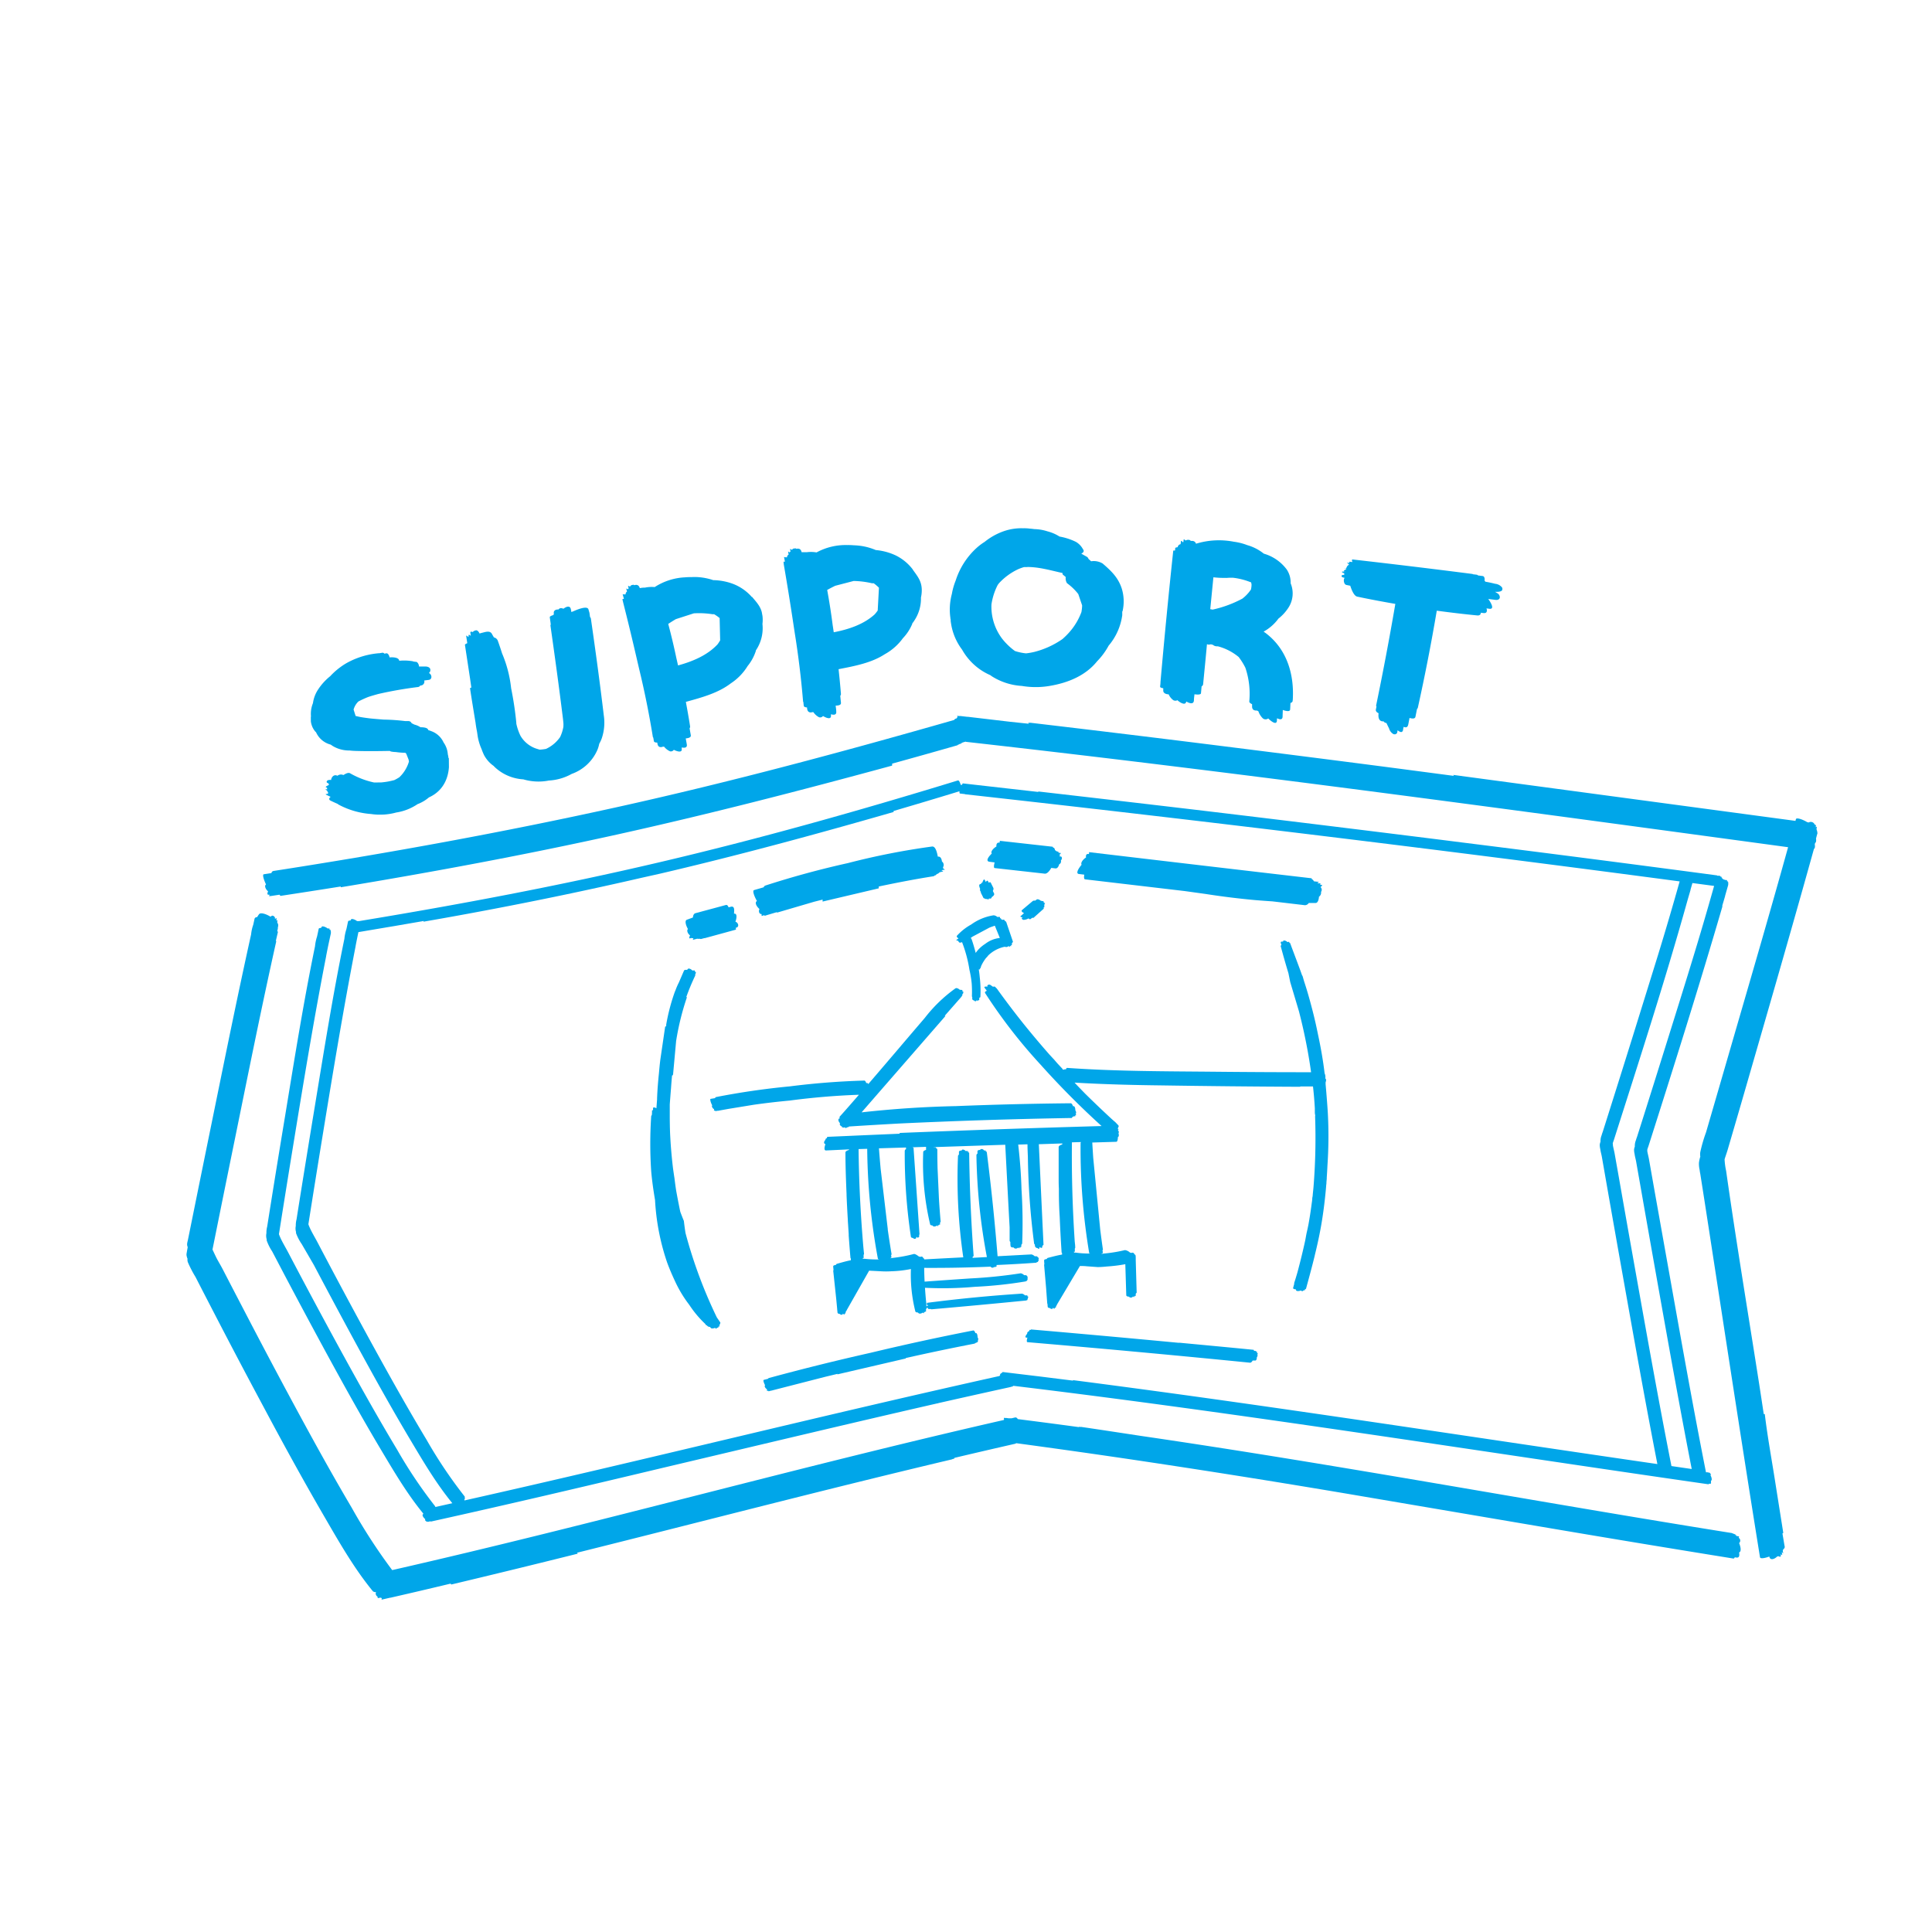 <svg xmlns="http://www.w3.org/2000/svg" xmlns:xlink="http://www.w3.org/1999/xlink" viewBox="0 0 504 504"><defs><style>.a{fill:none;}.b{fill:#00a6e9;}.c{clip-path:url(#a);}.d{clip-path:url(#b);}.e{clip-path:url(#c);}.f{clip-path:url(#e);}.g{clip-path:url(#g);}.h{clip-path:url(#i);}.i{clip-path:url(#j);}.j{clip-path:url(#k);}.k{clip-path:url(#m);}</style><clipPath id="a"><rect class="a" x="81.11" y="170.28" width="35.9" height="42.24" transform="translate(-1.85 0.97) rotate(-0.56)"/></clipPath><clipPath id="b"><rect class="a" x="81.11" y="170.28" width="35.9" height="42.24" transform="translate(-1.85 0.97) rotate(-0.56)"/></clipPath><clipPath id="c"><rect class="a" x="122.21" y="160.39" width="37.37" height="43.47" transform="translate(-46.02 47.65) rotate(-16.54)"/></clipPath><clipPath id="e"><rect class="a" x="165.51" y="149.63" width="35.22" height="45.12" transform="translate(-28.01 35.79) rotate(-10.37)"/></clipPath><clipPath id="g"><rect class="a" x="206.31" y="141.45" width="35.22" height="45.12" transform="translate(-15.73 23.99) rotate(-5.92)"/></clipPath><clipPath id="i"><rect class="a" x="247.79" y="137.81" width="45.34" height="41.42"/></clipPath><clipPath id="j"><rect class="a" x="247.79" y="137.81" width="45.34" height="41.42"/></clipPath><clipPath id="k"><rect class="a" x="298.84" y="145.81" width="45.28" height="36.58" transform="translate(112.67 458.51) rotate(-81.7)"/></clipPath><clipPath id="m"><rect class="a" x="346.71" y="148.92" width="44.04" height="42.11" transform="translate(155.32 515.39) rotate(-83.04)"/></clipPath></defs><title>support</title><path class="b" d="M85.8,242.23a.52.52,0,0,0-.3,0c-.46-.38-1.43-.78-1.6-.42-.05.09-.09.18-.14.26-.33,0-.58.07-.62.23-.15.67-.28,1.35-.43,2a11.88,11.88,0,0,0-.53,2.54c-3,14.57-5.34,29.29-7.76,44Q72.57,302,70.79,313.12q-.55,3.43-1.09,6.86a6.31,6.31,0,0,0-.2,1.64s0,.06,0,.09a3.21,3.21,0,0,0,0,1.31c0,.06,0,.12.07.18a2,2,0,0,0,0,.39A12.84,12.84,0,0,0,71,326.45l3.19,6.08q5.44,10.3,11,20.54c4.61,8.46,9.29,16.9,14.23,25.18,3.4,5.7,6.79,11.46,11,16.59l0,0,0,.13c-.45.18,0,.92.51,1.33-.08.22,0,.49.24.48,0,.09,0,.16,0,.15l.18,0s.08.07.19,0l.09,0a.21.21,0,0,1-.11.1l.79-.18c0,.05.07.08.1.08,20.19-4.47,40.32-9.2,60.43-14,21.42-5.06,42.82-10.17,64.26-15.13l7.45-1.71v0l.14,0s0,0,.05-.05q9.46-2.14,18.94-4.22a.17.17,0,0,0,.08-.07H264a.39.39,0,0,0,.2-.13.43.43,0,0,0,.14-.09l.12,0c60.58,7.31,120.81,17,181.2,25.67.07,0,.13-.05.18-.16l.36.05c.14,0,.18-.34.14-.8.36-.12.17-.94-.13-1.45.13-.17.17-.39-.11-.43h0a.2.2,0,0,0,0-.11s.06-.06.09-.06l-.15,0a.3.3,0,0,0-.12,0h0c.05,0,.07-.08,0-.09h-.08a.23.23,0,0,1,.1,0l-.28,0a.4.4,0,0,0-.17-.07l-.16,0h0l-.12,0h0l-.11,0s0,0-.06,0c-3.33-16.8-6.32-33.66-9.33-50.51q-2-11.21-4-22.42-.77-4.37-1.54-8.73c-.11-.65-.32-1.39-.44-2.1,0-.14,0-.28,0-.41.08-.33.22-.66.33-1,6.62-20.78,13.19-41.59,19.29-62.53,0,0,0,0-.09,0,.25-.88.52-1.75.77-2.63,0,0,0,0,0-.08l.06-.2c.25-.88.51-1.75.75-2.63a.22.22,0,0,0,0,0v0a.39.39,0,0,0,0-.09l0-.07a.39.39,0,0,0,0-.1.15.15,0,0,0,0,0,.4.4,0,0,0,0,0h0a.37.37,0,0,0,0-.23.23.23,0,0,0,0-.11v0s0-.06,0-.07l0-.11-.1.06,0-.06,0-.11c0-.09-.08-.07-.21,0h0l0-.07c.08-.3-.17-.36-.41-.29a1,1,0,0,0-.42-.14,4.4,4.4,0,0,0-.44-.26.27.27,0,0,0-.24-.33h0c.06-.09.09-.17,0-.18l-.16,0-.07,0c0-.06,0-.11-.1-.13h0a.2.2,0,0,1,.12-.05l-.41-.05,0,0-.15,0H448s-.07-.08-.09-.09q-33.17-4.42-66.37-8.57l-5.68-.72q-12.7-1.59-25.4-3.15-20.21-2.49-40.42-4.89l0,0q-19.6-2.31-39.21-4.56s0,.06.07.13l-19.76-2.24s0,.05.05.13l-.15,0c-.11,0-.08.1,0,.24l-.05,0-.16,0c-.12,0-.18,0-.2.08-.17-.68-.47-1.3-.74-1.22-25.81,7.91-51.72,15.22-78,21.38-25.93,6.08-52,11-78.3,15.33,0,0-.06-.05-.13,0a.52.52,0,0,0-.3,0c-.46-.38-1.43-.78-1.6-.42-.05.09-.09.18-.14.26-.33,0-.58.07-.62.23-.15.67-.28,1.35-.43,2a11.87,11.87,0,0,0-.53,2.53c-3,14.57-5.34,29.3-7.76,44q-1.84,11.16-3.63,22.33-.55,3.43-1.09,6.86a6.32,6.32,0,0,0-.2,1.64s0,.06,0,.09a3.22,3.22,0,0,0,0,1.31c0,.06,0,.12.07.18a2,2,0,0,0,0,.39,12.87,12.87,0,0,0,1.48,2.84L81.88,330q5.44,10.3,11,20.54c4.61,8.46,9.29,16.9,14.23,25.18,3.36,5.64,6.72,11.33,10.89,16.42l-4.46,1s0,0,0-.06.06-.09,0-.11a121,121,0,0,1-9.92-14.76c-4.5-7.48-8.78-15.09-13-22.74q-5.5-10-10.85-20.06-2.34-4.39-4.65-8.8c-.71-1.35-1.55-2.69-2.14-4.1a6,6,0,0,1-.21-.57c.24-1.52.48-3,.72-4.56q1.45-9.12,2.94-18.23c2.71-16.59,5.43-33.19,8.65-49.69,0,0,0,0,0-.05.19-1,.38-1.94.58-2.91h0c.22-1,.43-2,.65-3a.25.25,0,0,0,0-.13.38.38,0,0,0,0-.12.37.37,0,0,0,0-.19.34.34,0,0,0-.06-.24h0l0-.15,0,.06a.19.19,0,0,0-.06-.14l0-.12a.25.25,0,0,1-.07.09.22.22,0,0,0-.12,0,.31.31,0,0,0-.05-.11v0C86,242.17,85.9,242.17,85.8,242.23Zm355.57,8.58c-2.17,7.11-4.4,14.21-6.62,21.31q-3.1,9.93-6.24,19.86l-1.46,4.6a8.87,8.87,0,0,0-.29.87,4,4,0,0,0-.28,1.18,3.26,3.26,0,0,0,0,.46,3.44,3.44,0,0,0-.2.77,4.39,4.39,0,0,0,.14,1.19c.07.64.28,1.32.39,1.92q.54,3.1,1.09,6.19,2.26,12.91,4.56,25.81c2.87,16.1,5.73,32.2,8.86,48.25l-5.29-.77c-3.48-17.62-6.61-35.31-9.77-53q-1.93-10.81-3.83-21.63l-1.24-7c-.09-.49-.29-1.25-.43-2,0-.18,0-.36-.05-.53.08-.33.22-.66.33-1,6.58-20.66,13.29-41.33,19.12-62.21h0c.28-1,.57-1.94.85-2.92,0,0,0,0,0-.08l.06-.22.43-1.5,5.66.75q-2.76,9.83-5.76,19.6ZM121.13,391.36a.51.51,0,0,0,0-.14.32.32,0,0,0,.09-.2.28.28,0,0,0,0-.35.18.18,0,0,0,0-.17s.06-.09,0-.11a120.76,120.76,0,0,1-9.92-14.76c-4.5-7.48-8.78-15.09-13-22.74q-5.5-10-10.85-20.06-2.34-4.39-4.65-8.8c-.71-1.35-1.55-2.69-2.14-4.1a6,6,0,0,1-.21-.57l.72-4.56q1.45-9.12,2.94-18.24c2.71-16.59,5.44-33.19,8.65-49.69,0,0,0,0,0-.05.19-1,.38-1.94.58-2.91h0l.16-.75,7.69-1.3,1.87-.31.85-.15,6.09-1.05s0,0,0,0l.54-.1c0,.1-.07.19-.11.2l.78-.14,0,0q17.72-3.08,35.33-6.75,10.59-2.21,21.13-4.64l4.48-1q4.55-1.06,9.08-2.17l.41-.1h0c17.26-4.22,34.38-8.91,51.47-13.83,0,0,0-.12,0-.26q8.56-2.51,17.1-5.12a.18.18,0,0,0,.08-.07h0c0,.35,0,.62.15.64l1.25.14a.31.31,0,0,0,.14.06q93.29,10.37,186.34,22.72-2.73,9.73-5.7,19.39l-.68,2.19c-2,6.45-4,12.89-6,19.32q-3.1,9.93-6.24,19.86l-1.45,4.59a9,9,0,0,0-.29.89,3.93,3.93,0,0,0-.28,1.18,3.31,3.31,0,0,0,0,.46,3.45,3.45,0,0,0-.2.78,4.39,4.39,0,0,0,.14,1.19c.07.64.28,1.31.39,1.91q.54,3.1,1.08,6.19,2.26,12.91,4.56,25.81c2.87,16.09,5.73,32.19,8.86,48.24-50.83-7.38-101.57-15.34-152.51-21.9,0,0,.07.07.11.14l-8.56-1.07L262.25,358l-.7-.09s-.05,0,0,.1c-.18,0-.24.1-.22.23h0a.42.42,0,0,0-.43.52l-.18.2c-46.61,10.35-92.93,22-139.51,32.45Z"/><path class="b" d="M187.88,345.22l0-.06a.17.17,0,0,0,0-.21c-.24-.33-.45-.67-.69-1l-.19-.28a123.21,123.21,0,0,1-8.17-22c-.16-1-.31-2.1-.43-3.17-.33-.78-.62-1.56-.92-2.34l-.1-.44v0q-.53-2.58-1-5.18-.24-1.58-.43-3.18c-.13-.8-.24-1.6-.36-2.41q-.59-4.82-.8-9.65-.07-2.14-.07-4.29c0-1,0-1.93,0-2.89q.15-2.07.32-4.13.11-1.62.26-3.23s0,0,0,0l0-.2c.09,0,.16.06.16.08l0-.25c.06,0,.11,0,.11.05l.81-8.87a68.79,68.79,0,0,1,2.81-11.39s-.06-.06-.15-.11a58.37,58.37,0,0,1,2.32-5.56.28.28,0,0,0,0-.16.44.44,0,0,0,0-.15l.21-.46-.06,0,.07-.16s-.09.07-.18.09a.25.25,0,0,0,0-.08l.06-.13c0-.07-.09,0-.24,0h0v0l0-.08c.11-.26-.1-.27-.32-.2a.59.59,0,0,0-.28,0c-.36-.4-1-.7-1.22-.36l-.16.2c-.39-.06-.71,0-.8.17l-1.33,3.08a17.38,17.38,0,0,0-.9,2.08l-.17.39a51.46,51.46,0,0,0-2.25,8.56v0l0,.27,0,.17c-.16,0-.27.06-.28.15l-1.26,8.61c-.14,1.15-.25,2.3-.35,3.45-.23,2.21-.41,4.42-.49,6.65,0,.07,0,.14,0,.21q-.09,1.15-.17,2.3c-.46-.24-.87-.33-.88,0l0,.51c-.16,0-.27,0-.27.13,0,.39,0,.79-.06,1.18a.34.34,0,0,0-.15.24,107.7,107.7,0,0,0,0,14.41c.22,2.51.58,5,1,7.47A60.23,60.23,0,0,0,174,329.25c.54,1.51,1.32,3.33,2,4.78a32.15,32.15,0,0,0,3.81,6.36,27.57,27.57,0,0,0,4.19,5l.1.2a.37.37,0,0,0,.26.14l.25.24a1,1,0,0,0,.58.18l.27.29c.17.19.68.13,1.06-.05l.11.11c.21.22.4,0,.44-.18a.2.2,0,0,0,.31-.1l.14.09-.13-.19a.29.29,0,0,0,.07-.08l.24.15-.18-.27h0l0-.06.3.16-.19-.29a.2.2,0,0,0,.11-.26c.08-.06.14-.1.14-.11l0-.05A.09.09,0,0,0,187.88,345.22Z"/><path class="b" d="M250,245.44a.59.59,0,0,0,.31.45.88.88,0,0,0,.65-.13A34.43,34.43,0,0,1,252.9,253a28,28,0,0,1,.58,3.47,29.06,29.06,0,0,1,.06,3.42.36.36,0,0,0,.09.2c0,.17,0,.33,0,.5s.22.37.46.39c.2.29.64.32.65-.09.14.13.3.25.3.37,0-.09,0-.18,0-.27a.17.17,0,0,0,.16-.07c.07.06.12.12.12.18s0-.17,0-.26c.08.08.14.09.14-.06s0,0,0,0a.48.48,0,0,1,0,.09c0-.17,0-.34,0-.51l.11-.14c.1,0,.18-.08.18-.12a30.11,30.11,0,0,0-.17-5.24h0c-.06-.69-.15-1.37-.25-2,.1.07.2.09.24,0l.09-.19a.3.3,0,0,0,.07-.1s0,0,.05,0c.07-.23.14-.45.22-.67a10.91,10.91,0,0,1,1.27-2.05l.19-.16c.13-.18.26-.34.4-.5A8.7,8.7,0,0,1,262,247l.23,0a.8.8,0,0,0,.87-.21c.2.19.45.34.37.1l-.05-.15.11,0c.15.12.27.18.22,0l-.06-.18c.12.06.24.05.26-.07.06.06.08,0,0-.17l0-.13v0a.52.52,0,0,0,.08-.19l.05-.11c.1-.06.17-.11.16-.15l0-.1,0,0-1.77-5.2s0,0-.09,0l-.07-.19s-.1,0-.19,0l-.05-.15c-.09-.25-.35-.23-.55-.11h0a1.73,1.73,0,0,0-.25-.18c.07,0,0,0-.06,0l-.16-.09v0c.13-.14.16-.26-.14-.16h0l-.06,0c.09-.23,0-.46-.32-.35l-.15,0a.48.48,0,0,0-.22,0,1.48,1.48,0,0,0-1-.43,13.47,13.47,0,0,0-5.81,2.4,14.3,14.3,0,0,0-3.63,2.84c-.29.25-.07.54.32.76l-.31.28C249.24,245.18,249.54,245.37,250,245.44Zm3.67-1.08,4.4-2.35c.47-.2,1-.36,1.45-.53l1.31,3.21a7.42,7.42,0,0,0-3.78,1.51,9.27,9.27,0,0,0-.83.59,8.24,8.24,0,0,0-1.69,1.8l-.06-.23c-.31-1.18-.65-2.36-1.07-3.52,0,0,0,0-.09,0l-.06-.18Z"/><path class="b" d="M255.69,232.34l.2.4c0,.07-.07.13,0,.18l.69,1.38s.08,0,.16,0l0,0,0,.09s.1.05.19,0a.24.24,0,0,0,.29.12.29.29,0,0,0,.19,0c.09.17.16.28,0,0h0l.13,0h0l.15.29a.54.54,0,0,1,0-.28h.06l.06.12c.08.17.12,0,.13-.2l.13-.06c.27.12.64,0,.62-.34.42-.23.78-.63.64-.94l-.33-.69a1.07,1.07,0,0,0,.16-.73l-.69-1.39c-.1-.21-.3-.18-.52,0l-.19-.37c-.18-.36-.42-.1-.59.17l-.26-.51c-.25-.49-.55.4-.58.47a1.54,1.54,0,0,0-.06.19c-.14,0-.28.16-.38.31a.42.42,0,0,0,0,.08.38.38,0,0,0-.34.1c-.24.2,0,.83.15,1.17A.45.45,0,0,0,255.69,232.34Z"/><path class="b" d="M266.78,239.3l-.06.05c-.38.32,0,.51.24.61a2.55,2.55,0,0,0,1.37-.39.39.39,0,0,0,.64.09l.22-.19a.24.24,0,0,0,.17-.06l.05,0c.08,0,.15.07.17.05l2.75-2.46-.16-.14a.28.28,0,0,0,0,0l.25-.22c.05,0,0-.15,0-.26a.25.25,0,0,0,0-.19.74.74,0,0,0,0-.21l.17-.15c.11-.1,0-.06-.17,0h0l.21-.19-.22.05a.07.07,0,0,0,0-.05l.09-.08c.14-.12,0-.12-.19-.08l-.06-.06c.15-.22-.13-.41-.39-.34a.41.41,0,0,0-.32-.08c-.35-.31-.85-.51-1.07-.36l-.45.32a.85.85,0,0,0-.57.06l-2.83,2.38c-.28.24,0,.55.52.81l-.78.69C265.93,239.15,266.43,239.26,266.78,239.3Z"/><path class="b" d="M255,350l0,0,.26-.05s-.11,0-.18-.08a.35.35,0,0,0,0-.15.69.69,0,0,0-.06-.84c0-.58-.16-1.17-.44-1.11l-.12,0c-.16-.43-.37-.74-.58-.69q-13.44,2.62-26.76,5.82-13.35,3-26.56,6.59a.33.33,0,0,0-.2.19l-1.11.29c-.23.06,0,.77.34,1.4-.29.26.13.86.53,1.08h0c-.08.2-.1.41.07.37l.09,0a.28.28,0,0,0,.18,0v0c0,.08,0,.13.06.12l.66-.17h.08l.37-.1h0l13.64-3.5,3.2-.77c0,.08,0,.14-.06.14l17.86-4.15s0-.06.06-.13q8.88-2,17.81-3.73a.19.19,0,0,0,.09-.06h.06a.38.38,0,0,0,.19-.12.41.41,0,0,0,.16-.1l.11,0a.26.26,0,0,0,.16-.09l.12,0s0-.06-.07-.11A.19.19,0,0,0,255,350Z"/><path class="b" d="M327.93,353h-.1c.11-.12.21-.25.28-.24l-.27,0h0c.08-.08.11-.15,0-.15h-.13s0,0-.08-.06l.11-.11-.55-.05a.46.46,0,0,0-.12-.12c0-.08,0-.13,0-.14-6.41-.64-12.83-1.23-19.24-1.84l-.05,0,0,0-.37,0a.14.14,0,0,0,0,0v0q-19.23-1.82-38.49-3.48a.37.37,0,0,1,0,.12h0s0,0,0,0h-.09a.13.13,0,0,0-.1,0l-.19,0s0,.09,0,.21a.35.35,0,0,0-.09.15.59.59,0,0,0-.49.65c-.39.42-.68,1-.2,1l.27,0c-.19.6-.25,1.17,0,1.19q29.07,2.47,58.09,5.36c.23,0,.47-.22.66-.56l.68,0c.28,0,.42-.42.41-.88a.62.62,0,0,0,.13-.71C328.15,353.19,328.19,353,327.93,353Z"/><path class="b" d="M198.12,237.14c-.27.52-.13,1.36.57,1.31a2.37,2.37,0,0,0,0,.5l.7-.21c0,.1.08.17.21.13,1-.31,2-.6,3-.9.07.06.14.1.19.08l9.62-2.82,2.18-.55c0,.28,0,.5,0,.51l14.65-3.45s0-.22,0-.48c4.75-1,9.52-1.93,14.32-2.68a.42.42,0,0,0,.23-.19l.14,0a.63.63,0,0,0,.28-.21.88.88,0,0,0,.22-.19.92.92,0,0,0,.57-.35l.23-.12h0l.32-.08.49-.08c.06,0-.17-.17-.46-.34l1-.18c-.14,0-.34-.15-.57-.35a1.17,1.17,0,0,0,0-.26,1.13,1.13,0,0,0-.29-1.5c-.07-.73-.41-1.35-1-1.26h-.07c-.16-.78-.51-2.82-1.56-2.63a188.28,188.28,0,0,0-21.92,4.32q-10.87,2.41-21.47,5.84a.78.78,0,0,0-.49.47c-.83.25-1.67.48-2.5.73-.47.13,0,1.53.75,2.84C196.8,235.46,197.35,236.46,198.12,237.14Z"/><path class="b" d="M180,244h0a.36.36,0,0,0,0,.07c-.2.4-.29.79,0,.72l.41-.11a.34.34,0,0,0,.27.06l.15,0a.31.31,0,0,0,.07.06c-.13.22-.2.39-.13.37l1.08-.28h0l.08,0a1.88,1.88,0,0,0,.63,0,.57.57,0,0,0,.33.07l.88-.24a.25.25,0,0,0,.15,0l8-2.19c.11,0,.07-.26,0-.52l.13,0c.92-.25.49-1.39-.2-1.56.39-1.09.45-2.25-.36-2.09l0-.2c.06-.71.18-1.9-.87-1.61l-.56.15c-.15-.42-.37-.7-.71-.61l-7.91,2.13c-.46.12-.63.59-.68,1.13l-1.58.58c-.59.21-.31,1.4.28,2.42C179.05,242.77,179.46,243.63,180,244Z"/><path class="b" d="M281.47,228l1.39.17c-.12.68-.08,1.18.19,1.22l26,3.06,5.47.76q6.4,1,12.84,1.59c1.53.13,3.05.24,4.58.34l8.48,1a1.22,1.22,0,0,0,1-.58l1.79,0c.52,0,.81-.74.87-1.63a1.29,1.29,0,0,0,.54-1.27.91.91,0,0,0-.14-1.24c.31-.26.54-.54.39-.56l-.52-.06c.18-.18.22-.34-.1-.37l-.41,0a.32.32,0,0,0-.16-.12,2.28,2.28,0,0,1,.47-.24l-1.38-.16c-.15-.26-.32-.48-.43-.49h-.1c0-.17-.07-.3-.14-.31q-28.71-3.34-57.41-6.74l0,0-.59-.07s0,.21,0,.48l-.21,0c-.54-.06-.67.45-.57.91-.75.45-1.5,1.39-1.16,1.89C281.21,226.7,280.6,227.92,281.47,228Z"/><path class="b" d="M258.13,224.81l1.34.17c-.22.8-.25,1.44,0,1.47l13.06,1.46c.59.07,1.22-.62,1.72-1.5l1.07.13c.5.06.83-.46,1-1.09a.73.73,0,0,0,.44-.51,1.33,1.33,0,0,0,0-.57.5.5,0,0,0,.17-.12c.13-.17.15-.77-.17-.81l-.44-.05c.31-.21.61-.49.9-.49-.31,0-.63.28-.93.49h0a.41.41,0,0,0,.16-.15.57.57,0,0,0,0-.43c.29-.13.46-.26.18-.29l-.48-.06a.55.55,0,0,0,0-.07.49.49,0,0,0-.17-.17,4.57,4.57,0,0,1,.55,0l-.72-.09-.28-.11a.86.86,0,0,0-.3-.23c-.08-.33-.2-.63-.37-.65l-.15,0c0-.15-.07-.25-.14-.26l-13.08-1.46v0l-.64-.07a1.67,1.67,0,0,0-.08.47h-.13c-.59-.07-.78.52-.7,1-.8.46-1.6,1.36-1.21,1.82l-.44.48C258,223.41,257,224.67,258.13,224.81Z"/><path class="b" d="M224.07,285.59c-1.65,1.9-3.29,3.8-5,5.69-.1.11-.07.28,0,.47h0c-.63.09-.32.91.08,1.27-.1.18-.11.37,0,.44,0,.12.12.22.28.28,0,0,0,.09.06.08h.13s0,.07,0,.07h0l0,.06s0,.06-.07.07h.12a.7.7,0,0,0,.73.05c.12.17.28.29.4.15l.1-.12c.06,0,.12.06.15,0l.1-.12.15.1.18-.21q6.57-.42,13.14-.78v0c15-.71,30-1.19,45.05-1.44,0,0,0-.09,0-.22a.37.37,0,0,0,.23-.11.34.34,0,0,0,.18-.11l.07,0h0l.16,0h.28a.16.16,0,0,1-.1-.06c.06,0,0-.1,0-.18l.05-.05h.2c.06,0,0-.12-.15-.24s0,0,0,0a.86.86,0,0,0-.06-1c0-.56-.15-1.1-.46-1.11h-.16c-.15-.44-.36-.77-.61-.76q-15,.14-29.91.74-12.35.26-24.63,1.63l2.73-3.14,19.15-22s-.09,0-.18-.06l4.39-5a.09.09,0,0,0,0-.08l.18-.2a.46.46,0,0,0,0-.3h0l.34-.4a.57.57,0,0,1-.19.13l.17-.2s0,0-.09,0a0,0,0,0,0,0,0l.12-.13h-.21l0,0,.05-.06c.15-.17,0-.18-.27-.14l.06-.07c.21-.25-.12-.34-.41-.29a.46.46,0,0,0-.25-.05c-.33-.33-.87-.56-1.14-.33a38,38,0,0,0-7.94,7.66q-3.79,4.42-7.56,8.86-3.6,4.22-7.21,8.43c-.07-.18-.16-.29-.29-.28h-.23c-.14-.38-.32-.66-.54-.64q-9.74.28-19.39,1.51-9.69.92-19.25,2.79c-.12,0-.2.12-.26.28l-1.15.19c-.25,0,0,1,.41,1.69-.24.26.12.85.5,1a.5.5,0,0,0,0,.1c-.06.16-.08.29,0,.27l.11,0a.3.3,0,0,0,.17,0,.07.07,0,0,0,0,.05c0,.07,0,.11,0,.1l.63-.11h.18c.87-.17,1.75-.32,2.62-.48l6.6-1.08q4.66-.66,9.34-1.09Q215.07,285.9,224.07,285.59Z"/><path class="b" d="M277.18,278.84l-1.38-1.48c-.24-.29-.49-.56-.73-.85l-.1-.11-.06-.07c-.4-.41-.78-.84-1.17-1.26q-3.39-3.85-6.6-7.83-3.62-4.52-7-9.22h0l-.15-.2a.2.2,0,0,0-.13-.07l-.18-.24a.41.41,0,0,0-.51-.1.45.45,0,0,0-.25-.05c-.3-.27-.66-.53-.89-.51s-.63.21-.39.53h0c-.25,0-1.1-.12-.77.33l.57.76c-.39.14-.62.36-.42.64a136.86,136.86,0,0,0,14.45,18.64,215.61,215.61,0,0,0,15.9,16q-26.35.75-52.67,1.8a.51.51,0,0,0,0,.2q-7.16.3-14.32.62l-4.62.2s0,.06.07.14c-.13,0-.17.12-.14.24h0a.35.35,0,0,0-.35.41c-.37.3-.58,1,0,1.1-.3.79-.42,1.69.14,1.66l6-.28,0,.14c-.52.15-.94.38-.93.67,0,3.64.14,7.25.29,10.84,0,.09,0,.19,0,.28q.13,3.2.33,6.41c0,.48.06,1,.08,1.43.05.77.1,1.55.15,2.32,0,.14,0,.28,0,.41.14,1.93.29,3.86.46,5.81a.21.21,0,0,0,.1.15c0,.15,0,.3,0,.46-1.1.21-2.16.51-3.69.95a.43.43,0,0,0-.2.26l-.35.08c-.25.06-.39.14-.36.43l.08.85a.3.3,0,0,0-.07.23l.79,7.43.24,2.55s0,.06,0,.08l.08.76c0,.26.31.38.62.39.23.31.77.29.79-.11.13.12.27.24.28.36l.18-.32a.32.32,0,0,1,.08.17c0-.09,0-.17,0-.26l0-.08c.09.11.16.16.16,0s0,0,0,0,0-.16,0-.24l.23-.41c.05,0,.09-.06.09-.09v-.06l5.82-10.25,3.13.16a20.32,20.32,0,0,0,2.56,0,30.26,30.26,0,0,0,5.21-.59,39.24,39.24,0,0,0,1.14,11c0,.23.35.34.72.35.19.43.88.32,1.2,0,.17.17.37.28.35,0l0-.16a.35.35,0,0,0,.14,0c.09.07.17.12.17.09s0-.17,0-.26a.27.27,0,0,0,0,0c.13.11.23.15.22,0h0l0,.07,0-.6,0-.06c.1-.06.17-.12.17-.18s0-.13,0-.2a.51.51,0,0,0,.37.14c-.05.14,0,.26.28.24l.46,0a.2.2,0,0,0,.13.08q12.39-1.08,24.76-2.3a.11.11,0,0,0,.11-.12H268c.08,0,.06-.08,0-.17h.06s0,0,0,0h0s0,0,0,0v0a.47.47,0,0,0,0-.09v0a.22.22,0,0,0,.05-.18.44.44,0,0,0,.05-.13s0,0,.06,0h-.05c.07-.05.09-.09,0-.08h0l0,0h0c.11-.05.19-.1.09-.09h-.11l0,0c.1-.1.13-.19,0-.17h-.08c0-.16-.06-.33-.21-.31l-.24,0h-.24a1.51,1.51,0,0,0-.78-.45q-12.38.8-24.68,2.39c-.18,0-.15.16,0,.34l-.26,0h0c-.15-1.41-.27-2.83-.36-4.25h.11l0,0a94,94,0,0,0,12.89-.26,111.7,111.7,0,0,0,13.22-1.4.2.2,0,0,0,.18-.14l.31,0s-.06,0-.1-.06a.26.26,0,0,0,0-.15h0l.14,0s0-.08,0-.17v0a.2.2,0,0,0,0-.2.3.3,0,0,0,0-.14h0c.08-.07.11-.13,0-.12h-.07v0c.12-.07.2-.13.08-.12H268c.1-.12.13-.23,0-.21h-.06a.37.37,0,0,0-.36-.32l-.29,0h-.12a1.69,1.69,0,0,0-.89-.5,126,126,0,0,1-13.08,1.34q-6,.4-12,.84-.09-1.79-.11-3.59,8.67.05,17.33-.32a.59.59,0,0,0,1,0h0l.25.24,0-.25h.24a.25.25,0,0,1,.06.11V330c3.42-.15,6.84-.34,10.26-.59a.33.33,0,0,0,.28-.18h.11l.08,0h.13s0,0-.08-.1a.3.3,0,0,0,0-.12l.06,0h.1s0-.07,0-.15v0a.19.19,0,0,0,0-.21.4.4,0,0,0,0-.13c.08-.08.12-.15,0-.14h0c.11-.07.18-.14.06-.13h-.09c.08-.11.08-.22-.08-.21h-.06a.41.41,0,0,0-.37-.32h-.45a1.7,1.7,0,0,0-.84-.48c-2.95.15-5.89.32-8.84.47q-.53-6.54-1.2-13.07h0q-.73-7.07-1.62-14.13s0,.05-.08.09l0-.33s0,.06-.12.1a.15.15,0,0,0-.09,0l0-.29-.16.08a.33.33,0,0,0-.29-.05c-.16-.39-.85-.52-1-.12-.38,0-.71.06-.69.44,0,.18,0,.35,0,.53a.46.46,0,0,0-.27.39,153.93,153.93,0,0,0,2.73,26.58l-3.73.2v-.2a1.09,1.09,0,0,0,.11-.17c.09,0,.16-.09.16-.14q-1-13.45-1.16-26.93s0,.07-.11.11q0-.18,0-.36s-.05.05-.12.09a.17.17,0,0,0-.12,0c0-.08,0-.16,0-.24s-.09-.07-.2,0a.44.44,0,0,0-.34,0c-.3-.37-1-.61-1.07-.15-.39,0-.72.06-.71.44,0,.21,0,.42,0,.63a.46.46,0,0,0-.25.36A141.67,141.67,0,0,0,251.29,328c-3.39.18-6.79.35-10.18.54,0-.15,0-.28-.22-.26-.06-.27-.29-.53-.56-.47l-.26.07a.57.57,0,0,0-.34-.08h0c-.5-.4-1.07-.73-1.34-.67a38.54,38.54,0,0,1-5.33,1l-.81.11v-.11c.12.07.22.07.23-.07h0a.29.29,0,0,0,0,0s.07,0,.07,0c0-.18-.05-.37-.08-.56l0-.11c.07-.06.13-.13.12-.19-.36-2.13-.69-4.27-1-6.41l0-.18-1.86-15.73q-.24-2.66-.44-5.32l7.06-.21a.46.46,0,0,0,0,.16c0,.09,0,.19,0,.28a.52.52,0,0,0-.33.44,143.86,143.86,0,0,0,1.6,22.35c0,.24.27.35.56.37.24.36.89.27.86-.18v-.08h.13c.18.21.41.33.39,0v0l0,0h0c.09.11.17.15.16,0v-.07a.43.43,0,0,1,.06.12l0-.58a.49.49,0,0,0,.09-.23q-.39-5.58-.77-11.16a.23.23,0,0,1,.11-.06.25.25,0,0,0-.11.05q-.39-5.62-.78-11.24s0,0,0,0v-.1c0-.11-.11-.07-.23,0v-.13h0l3.49-.11s0,0,0,0c0,.28,0,.53,0,.79-.43.13-.75.33-.74.57a69.69,69.69,0,0,0,1.79,18.8c0,.23.3.33.62.35.21.41.9.29,1.11,0,.15.14.3.25.3.2s0-.17,0-.25a.25.25,0,0,0,.19-.06c.07.05.12.11.12.16,0-.11,0-.22,0-.33h0c.12.11.22.15.2,0v0l.06.09c0-.2,0-.41,0-.61l0,0c.1-.06.17-.12.16-.18-.18-2-.33-4-.45-6l-.36-8q-.06-2.5-.06-5s0,.09-.1.13v-.36s0,.07-.09.1a.15.15,0,0,0-.15,0c0-.08,0-.16,0-.25s-.06,0-.15,0a.38.38,0,0,0-.35,0l-.08-.08,18.64-.62c.38,7.18.74,14.36,1.14,21.54,0,1.15,0,2.3,0,3.45a.55.55,0,0,0,.19.37c0,.35,0,.71.06,1.06s.39.37.83.39c.18.42.89.32,1.18,0,.15.17.32.29.32.16s0-.15,0-.22l.11,0c.1.08.18.13.18.09s0-.16,0-.24c.09.08.16.09.18,0s0,0,0-.06,0-.22,0-.33l0-.09a.53.53,0,0,0,.12-.22c.06,0,.11-.09.11-.13s0-.09,0-.13h0a138.75,138.75,0,0,0-.18-14c-.11-3.9-.41-7.8-.86-11.68l2.42-.08c0,1.08.06,2.16.1,3.24a193.67,193.67,0,0,0,1.63,22.64.51.51,0,0,0,.2.29c0,.17,0,.33.06.5s.32.41.62.4c.2.24.54.3.52-.11v-.09h0l.16-.05c.15.21.38.39.37.12v0l.06-.06c.07.12.12.17.13.07h0s0,0,0,0h0v-.3l.05-.13a.94.94,0,0,0,.16-.22c.07,0,.12-.06.12-.09q-.62-13.12-1.22-26.23l6.14-.2-.05.27c-.51.15-.92.38-.92.67,0,2.7,0,5.38,0,8,0,.94,0,1.89.06,2.83,0,.31,0,.61,0,.92,0,2.14.07,4.28.21,6.42.13,3.09.29,6.19.5,9.31a.21.21,0,0,0,.12.16c0,.14,0,.27,0,.41-1.13.19-2.21.47-3.77.88a.43.43,0,0,0-.21.27l-.34.07c-.26.06-.38.15-.36.43l.06.87a.32.32,0,0,0-.06.21l.51,5.91.3,4.08a.32.32,0,0,0,.06.13l.06.72c0,.26.3.38.61.39.23.32.77.29.79-.11.13.12.27.24.28.36l.23-.38c.07,0,.13.09.13.14l0-.17c.06.05.1.05.1,0s0,0,0,0,0-.15,0-.22l.27-.46a.08.08,0,0,0,0-.06h0l6-10.08c.57,0,1.14,0,1.72.07l2.91.21c.85,0,1.7-.08,2.54-.16a38.79,38.79,0,0,0,4.67-.59l.25,8.09c0,.25.34.37.73.38.2.39.9.27,1-.07l.26.25c0-.08,0-.17,0-.25a.22.22,0,0,0,.2-.07.28.28,0,0,1,.1.17v-.32c.1.12.19.16.18,0h0l0,.06v-.53a1.1,1.1,0,0,0,.1-.16c.08,0,.14-.09.14-.14l-.24-8.43h0l0-.87s0,0-.05.07a.38.38,0,0,0,0-.06c.1-.11.13-.21,0-.17l-.08,0h0c.16-.12.27-.22.1-.19h-.08c.06-.16,0-.3-.22-.29-.06-.27-.29-.53-.56-.47l-.28.06a.56.56,0,0,0-.31-.07h0a2.4,2.4,0,0,0-1.33-.67,38.3,38.3,0,0,1-5.35.89l-.75.09,0-.14h0c.14.08.25.07.24-.12,0,0,.07.05.07,0,0-.19,0-.39-.08-.58l0-.08c.07-.06.13-.13.12-.19-.26-1.75-.49-3.5-.71-5.25l-1.82-18.68c-.09-1.33-.17-2.65-.25-4l6.27-.19c.28,0,.41-.59.41-1.24.29-.07.3-.55.16-1a.53.53,0,0,0-.1-.7h0l-.06-.05a1.27,1.27,0,0,0,.14-.17l.05,0,0,0c0-.05,0-.09,0-.09h-.09l-.09-.08c0-.06,0-.11,0-.14v-.07h0a.34.34,0,0,0,.06-.19l0-.06c.12-.09.19-.18.11-.26h0c.06-.05.08-.11,0-.16l-.14-.13a.26.26,0,0,0-.08-.15l-.36-.33,0-.06-1.14-1c-2.36-2.18-4.69-4.4-7-6.68l-.36-.37c-.6-.61-1.19-1.23-1.78-1.84l-.62-.67c7.57.45,15.16.64,22.74.73h0q18,.28,36.08.36s.06,0,.09-.09h3.29c.21,1.9.38,3.81.48,5.72,0,.27,0,.54,0,.81s0,.56.07.84,0,.31,0,.47a159.13,159.13,0,0,1-.4,18.18c-.06.76-.15,1.51-.22,2.27,0,.27-.07.55-.12.82,0,.55-.11,1.1-.18,1.65-.23,1.77-.5,3.52-.82,5.27-.13.68-.28,1.35-.43,2s-.27,1.44-.41,2.15c-.6,2.75-1.27,5.49-2,8.22-.27.94-.55,1.89-.86,2.82a.32.32,0,0,0,0,.24l-.31,1.16c0,.15.31.28.78.34-.13.53.69.49,1.27.27.17.2.5.27.61,0a.18.18,0,0,0,.25-.13c.08.06.14.1.14.12l.12-.44c.09.07.17.13.16.17.79-2.89,1.58-5.77,2.29-8.67h0l.07-.32c.71-2.89,1.34-5.8,1.82-8.75s.86-6.09,1.12-9.16c0-.24.05-.48.07-.72,0-.43.06-.85.09-1.28l0-.3q.11-1.56.18-3.12a113,113,0,0,0,.1-13.68c-.1-1.73-.36-5.11-.58-7.53,0,0,0,0,0-.09l0-.42c.16-.37.2-.85-.08-1a2.28,2.28,0,0,0-.18-1.33c-.4-3.41-1-6.76-1.71-10.07-.43-2.14-.91-4.27-1.46-6.39-.83-3.21-1.49-5.46-2.18-7.54l-.41-1.42s0-.06-.09-.07c-.82-2.34-1.74-4.69-3.06-8.25h0l-.1-.27-.14,0-.11-.29c0-.06-.16,0-.31.05l-.14,0c-.3-.36-1.16-.64-1.13-.11-.39-.05-.69,0-.59.34l.17.55c-.14.09-.22.2-.18.34.63,2.35,1.3,4.7,2,7l.47,2.32,2.28,7.64c.41,1.6.8,3.2,1.16,4.82.81,3.65,1.49,7.35,2,11.06q-12.69,0-25.38-.13c-12.75-.12-25.55-.1-38.27-1-.13,0-.22.14-.28.37l-.37,0s-.06,0-.09.07l-.43,0Zm-35,61.76h0c-.3,0-.46.15-.51.25,0-.2,0-.4-.06-.6A3.59,3.59,0,0,0,242.22,340.6ZM229,328.28c0,.14.17.22.39.26a26.18,26.18,0,0,1-3.82-.16l-.49,0,0-.22c.11,0,.2.07.21.12l0-.29a.19.19,0,0,0,0-.1c0-.19,0-.38,0-.56v0a.32.32,0,0,0,.1-.18v-.07a.1.1,0,0,0,0-.07c-.06-.58-.11-1.15-.17-1.73-.73-8.54-1.15-16.92-1.24-25.52l2.25-.07s0,0,0,.06A164.33,164.33,0,0,0,229,328.28Zm50.5-30.3,0,0v0Zm4.58,28.78c0,.12.15.2.35.25a26,26,0,0,1-3.82-.24l-.43,0c0-.09,0-.17,0-.26s.2.07.21.11c0-.11,0-.23,0-.34a.23.23,0,0,0,0,0c0-.2,0-.39,0-.59a.31.31,0,0,0,.1-.17v-.08a.1.1,0,0,0,0-.07c0-.52-.08-1-.13-1.56-.57-8.65-.82-17.12-.73-25.81l2.39-.07a.39.39,0,0,0-.13.27A164.51,164.51,0,0,0,284.12,326.76Zm7.39-32.38h0Z"/><path class="b" d="M474.05,217a.72.72,0,0,0-.16-.5.53.53,0,0,0,0-.25l0-.07c0-.1,0-.13,0-.15l.09-.32c0-.07-.14,0-.34.08l.05-.19c.09-.36-.06-.48-.29-.48a1.08,1.08,0,0,0-1.58-.55,1.8,1.8,0,0,0-.37-.09c-1.28-.77-2.82-1.26-2.95-.78l-.12.44c-29.78-4-59.55-8-89.33-12,.08,0,.15.12.21.26q-9-1.19-18.08-2.38-20.67-2.68-41.35-5.27-25.55-3.21-51.14-6.22s0,0,.05.05l-.52-.06c.05,0,.1.12.14.28l-4.92-.52L252.56,187a.39.39,0,0,0-.19,0l-1.8-.21h0l-.36,0a.08.08,0,0,0-.07,0l-.48-.06s.09.14.15.33a.47.47,0,0,0-.22.34.92.92,0,0,0-.69.42c-29.1,8.33-58.34,16.19-87.9,22.73s-59.59,12-89.67,16.66a.67.67,0,0,0-.52.55l-2,.31c-.41.06,0,1.44.59,2.66-.53.36-.07,1.29.54,1.81-.22.42-.29.92.15.86l.21,0c0,.22-.08.4-.12.41l.56-.09a.08.08,0,0,0,.09,0l2.09-.32c.12.18.22.31.31.3q7.84-1.19,15.67-2.44c0,.12,0,.2-.06.21C113,227.47,137.07,223,161,217.7s47.6-11.41,71.23-17.84v0l.44-.12c.07,0,.08-.25.06-.53q8.52-2.35,17-4.78a.4.4,0,0,0,.19-.17l.11,0a.4.4,0,0,0,.11-.07.63.63,0,0,0,.23-.13l.12,0a.87.87,0,0,0,.4-.25,1.11,1.11,0,0,0,.27-.13l.74-.21h0a.53.53,0,0,0,.15.06c71.61,8.05,143,17.79,214.41,27.48-4.53,16.33-9.27,32.59-14,48.87q-3.69,12.75-7.4,25.49a39.18,39.18,0,0,0-1.5,5.15,3.69,3.69,0,0,0,0,1.21,8.05,8.05,0,0,0-.36,1.64,7,7,0,0,0,.18,1.8,9.93,9.93,0,0,0,.17,1.05q.6,3.8,1.19,7.6c4.77,30.81,9.43,61.64,14.39,92.42.07.44,1.25.26,2.45-.2l0,.11c.25,1,1.4.55,2.06-.13a1.18,1.18,0,0,0,.31-.06c.34.2.67.24.6-.22l0-.28c.21.13.38.21.38.18l-.12-.73c.19.13.34.26.37.4,0-.25-.08-.51-.12-.76a.63.63,0,0,0,.09-.29.89.89,0,0,0,.13-.17.65.65,0,0,0,.27-.74c-.18-1-.33-2-.51-3l-.05-.33c.13-.06.22-.12.21-.16q-1-6.3-2-12.62c-.94-6.12-2.09-12.2-2.82-18.35,0,0-.11,0-.27,0-.39-2.58-.78-5.16-1.18-7.74-2.9-18.57-6-37.12-8.64-55.72a18,18,0,0,1-.4-3c.26-.86.58-1.72.82-2.54q3.21-10.94,6.36-21.9c5.44-18.83,10.88-37.65,16.13-56.53.32-.21.29-.74.22-1.23l.09-.31c.27-.19.32-.63.23-1.15.09-.36.19-.72.28-1.08A.85.85,0,0,0,474.05,217Z"/><path class="b" d="M453.55,401.16c.13-.19.17-.35,0-.38l-.49-.08a.68.68,0,0,0-.17-.07c.07-.1,0-.19-.17-.23l-.19,0h0a.55.55,0,0,1,.35-.13l-.54-.09a.38.38,0,0,0-.22-.13l-.11,0a.53.53,0,0,0-.26-.13c-51.44-8.21-102.67-17.83-154.21-25.35-5.2-.79-10.4-1.59-15.61-2.35,0,0,0,0,0,.05l-.52-.08s.07.05.1.11q-8-1.09-16-2.1c-.18-.3-.42-.49-.72-.42l-.91.21-.13,0h-.09l-.37,0a.59.59,0,0,0-.18,0l-.42-.06a.4.4,0,0,0-.27,0l-.39-.06c-.18,0-.17.19-.09.45a.78.78,0,0,0-.07.11l0,0c-53.4,12.17-106.15,27-159.56,39.16a146.55,146.55,0,0,1-10.54-16.24C86.4,384.26,81.31,375,76.3,365.71q-6.6-12.25-13-24.59-2.58-4.94-5.14-9.9c-.42-.82-.91-1.65-1.38-2.49s-.9-1.84-1.35-2.76l0,0,1.26-6.25q2.24-11.11,4.51-22.21c3.53-17.32,7-34.66,10.86-51.92,0,0,0-.1-.1-.15.18-.77.36-1.55.54-2.32,0-.06-.06-.13-.17-.2l.15-.69a.35.35,0,0,0,0-.11l0-.08s0,0,0-.05l.08-.38a1,1,0,0,0,0-.36v-.05a.25.25,0,0,0-.11-.24.71.71,0,0,0-.15-.38l.17-.71a.68.68,0,0,1-.26.33.7.7,0,0,0-.12-.18l.08-.39c0-.16-.18-.07-.44.09l0-.21c.06-.3-.42-.66-.69-.64a.75.75,0,0,0-.43.26h-.06c-1.06-.67-2.61-1.21-3-.6-.18.23-.32.48-.47.72-.34,0-.61.16-.68.46-.11.51-.22,1-.34,1.54a10.45,10.45,0,0,0-.55,2.49c-3.55,16-6.81,32.17-10.1,48.27q-2.51,12.29-5,24.59-.68,3.36-1.36,6.72c-.17.83-.39,1.26-.09,2l0,.1c-.1.48-.19,1-.26,1.43a1.93,1.93,0,0,0,.08,1.11c0,.13.09.26.14.4a1.94,1.94,0,0,0,.08.9,30,30,0,0,0,2,3.86q2.21,4.31,4.44,8.61,6.72,13,13.61,25.84c5,9.38,10.13,18.72,15.48,27.93,3.89,6.7,7.79,13.57,12.72,19.58a.94.94,0,0,0,.86.23l0,0a.88.88,0,0,0,.38,1.19c0,.25,0,.42.25.38l.54-.12c.05.08.16.12.32.1,0,.25-.06.45-.13.46l2.3-.53a.15.15,0,0,0,.11,0q7.85-1.79,15.67-3.67c.09.14.16.23.22.22q16.51-3.93,33-8.05c-.05,0-.14-.09-.23-.23,32.62-8.13,65.15-16.63,97.86-24.37,0,0,0,0,.05-.06l.39-.09c.07,0,.12-.11.16-.23q7.94-1.88,15.89-3.69a.38.38,0,0,0,.18-.14q16.4,2.21,32.75,4.65,28.94,4.33,57.79,9.25,24.72,4.2,49.44,8.4,23.57,4,47.16,7.8c.14,0,.25-.11.33-.33l.39.06c.9.15.85-.67.75-1.34.63-.17.44-1.38,0-2.43A.85.85,0,0,0,453.55,401.16Z"/><g class="c"><g class="d"><path class="b" d="M117,197.76a6.86,6.86,0,0,0-.18-1,6,6,0,0,0-1.1-3.07,5.59,5.59,0,0,0-3.12-2.92c-.29-.12-.6-.22-.9-.33-.08-.66-1.4-.73-2-.72a6.28,6.28,0,0,0-.86-.46,7.94,7.94,0,0,0-.77-.25c-.23-.12-.46-.24-.69-.34a.9.9,0,0,0-.87-.56l-.8,0a50.89,50.89,0,0,0-5.67-.39c-1.12-.1-2.31-.18-3.51-.31-.77-.09-1.54-.2-2.3-.32h0l-.46-.09-.94-.21-.07-.05-.51-1.6c0-.07,0-.14.05-.22A4.55,4.55,0,0,1,93.49,183a24.52,24.52,0,0,1,2.65-1.21c.93-.3,1.82-.55,2.54-.75A103.77,103.77,0,0,1,109,179.23a.82.82,0,0,0,.64-.4l.1,0a1,1,0,0,0,.92-1.31l1.16-.15c.9-.11.88-1.13.35-1.61a1.85,1.85,0,0,0-.28-.2.91.91,0,0,0,.35-.53c.19-.85-.57-1.16-1.3-1.16l-1.63,0c0-.47-.36-1.2-.79-1.22-.24,0-.48-.06-.72-.09a.82.82,0,0,0-.37-.1,13.45,13.45,0,0,0-3.27-.09A1.05,1.05,0,0,0,104,172c-.42-.54-1.67-.58-2.37-.5-.07-.44-.4-1.14-.84-1.07l-.52.09a.64.64,0,0,0-.46-.25l-.91.15a.42.42,0,0,0-.22,0A20.82,20.82,0,0,0,90.37,173a18.45,18.45,0,0,0-4.23,3.4A14.94,14.94,0,0,0,82.9,180a8.53,8.53,0,0,0-1.26,3.43,7.37,7.37,0,0,0-.52,3.41,5,5,0,0,0,1.13,4c.06.07.14.12.2.19a5.75,5.75,0,0,0,3.83,3.22c.18.13.36.26.57.39a8.27,8.27,0,0,0,4.35,1.14h0c.46.06.94.09,1.46.11,3,.09,6,.06,9,0a1.36,1.36,0,0,0,.4.17,6.82,6.82,0,0,0,1.07.12l.11,0a18.28,18.28,0,0,0,2.45.2h.05l.23.22.64,1.61c0,.16.05.31.07.47a9.28,9.28,0,0,1-1.59,3.08,9.76,9.76,0,0,1-.91,1,11.75,11.75,0,0,1-1.33.75c-.52.13-1.05.26-1.58.36s-1.25.19-1.87.25h-.56a1,1,0,0,0-.32,0c-.3,0-.59,0-.88,0h-.09a21.71,21.71,0,0,1-6.23-2.4c-.4-.22-1,0-1.7.45l-.07,0a1.52,1.52,0,0,0-1.51.19l-.06,0c-.82-.43-1.53.33-1.61,1.12a1.59,1.59,0,0,0-.94.11c-.21.18-.36.49,0,.66l.32.16a.89.89,0,0,0,.06.37c-.51.21-1,.49-.78.59l.31.15,0,.06a.72.72,0,0,0,0,.25,1.17,1.17,0,0,0,0,.15l-.17-.09c-.24-.12-.29,0-.11.15l.3.27h0a.7.7,0,0,0,.25.4.34.34,0,0,0,0,.38c-.48,0-.85.07-.48.25s.74.36,1.12.53c-.4.31-.56.73,0,1s1.19.57,1.79.82a2.56,2.56,0,0,0,.42.28,21.14,21.14,0,0,0,8.33,2.38,15.88,15.88,0,0,0,6.64-.41l.05,0a13.64,13.64,0,0,0,5.47-2.18l.2-.07a10.15,10.15,0,0,0,2.74-1.67c4.1-1.85,5.61-5.82,5.19-10.25"/></g></g><g class="e"><g class="e"><path class="b" d="M153.54,159.07c-.2-1.37-3.72.29-4,.41l-.5.18,0,0c0-.24-.08-.48-.12-.72-.18-1-1.09-.79-1.95-.13a1.25,1.25,0,0,0-.86-.13,1,1,0,0,0-.44.33c-.63-.07-1.31.23-1.2,1l0,.32a.81.81,0,0,0-.26.17c-.44.13-.81.32-.79.52.07.49.14,1,.21,1.48,0,0,0,0,0,.05l.06.46c-.07,0-.12,0-.12,0,1.15,8.08,2.26,16.17,3.26,24.26.06.45.1.89.14,1.33s0,.69,0,1a10.6,10.6,0,0,1-.85,2.67,9.07,9.07,0,0,1-3.27,2.89c-.13.08-.27.13-.4.2a11.6,11.6,0,0,1-1.69.2l-.55-.17a7.54,7.54,0,0,1-4.44-3.46,14,14,0,0,1-1.08-3.16c0-.07,0-.14,0-.22a87.57,87.57,0,0,0-1.35-9,32,32,0,0,0-2.36-9.09c-.34-1.07-.69-2.13-1.07-3.18a1.4,1.4,0,0,0-1.06-1c-.15-.25-.29-.5-.44-.75-.45-1.07-1.53-.74-2.46-.5-.28.07-.57.14-.84.24-.18-.39-.45-.77-.8-.84a1.27,1.27,0,0,0-1,.47c-.36-.2-.65-.27-.62,0s.08.65.13,1l0,0c-.33-.33-.63-.48-.58,0l0,.23c-.34-.14-.63-.27-.66-.44.11.7.21,1.4.32,2.1-.35.15-.63.31-.61.44q.67,4.41,1.34,8.82h0c.11.77.22,1.54.33,2.32-.21.05-.35.12-.34.19.45,3,.95,6,1.44,9,.08.68.19,1.35.32,2s.16,1.06.25,1.59a13.56,13.56,0,0,0,1,3.27,14,14,0,0,0,.68,1.63,8.14,8.14,0,0,0,2.5,2.78l.12.15a11.89,11.89,0,0,0,7.59,3.33,14,14,0,0,0,6.39.36l.23-.05a13.73,13.73,0,0,0,6-1.73,11.49,11.49,0,0,0,6.76-6.4,8.41,8.41,0,0,0,.42-1.46,8.63,8.63,0,0,0,.63-1.33,12.72,12.72,0,0,0,.56-6.08c-1-8.41-2.15-16.82-3.36-25.21a.8.8,0,0,0-.23-.46c-.09-.67-.18-1.34-.28-2"/></g></g><g class="f"><g class="f"><path class="b" d="M196.17,155.78a12.46,12.46,0,0,0-4.88-3.44,15.5,15.5,0,0,0-5.23-1,15.6,15.6,0,0,0-4-.79,15.94,15.94,0,0,0-1.73,0,15.44,15.44,0,0,0-1.65.06,15.92,15.92,0,0,0-7.89,2.54,8.67,8.67,0,0,0-2.52.14c-.18,0-.74,0-1.36.14-.18-.54-.45-.89-1.08-.85a1.28,1.28,0,0,0-.35.09.6.6,0,0,0-.26-.13c-.26,0-.79.17-.85.5-.31-.17-.56-.26-.53-.14l.16.61a.37.37,0,0,0-.21.24c-.24-.16-.43-.25-.42-.21.07.26.13.52.2.78a.82.82,0,0,0-.37.74c-.41,0-.76,0-.78-.07.12.41.23.83.34,1.24-.24,0-.41.07-.4.1.08.3.15.6.22.9,0,0,0,0,0,0q1.87,7.37,3.57,14.77c.18.8.38,1.61.56,2.41q2.15,8.85,3.6,17.84a.28.28,0,0,0,.11.16c.05.31.11.62.16.93s.46.37.9.38l0,.18c.11.59.3,1,.93,1a1.3,1.3,0,0,0,.52-.12l.05,0a.83.83,0,0,0,.26,0,4.09,4.09,0,0,0,1.54,1.21.91.91,0,0,0,1-.39h0c.35.2,2.27,1.06,2.06-.29,0-.11,0-.21,0-.32.71.14,1.5.12,1.32-.83-.08-.51-.18-1-.27-1.53.78-.07,1.42-.28,1.32-.83s-.21-1.2-.32-1.8a.72.72,0,0,0,.13-.56c-.33-2.12-.71-4.23-1.1-6.34,4.09-1.13,8.42-2.29,11.72-4.83a14.45,14.45,0,0,0,4.39-4.52,12.13,12.13,0,0,0,2.14-3.92c0-.08,0-.15.06-.23.14-.23.29-.45.42-.69a10.33,10.33,0,0,0,1.25-6.14,8.61,8.61,0,0,0,0-2.17c-.26-2.19-1.38-3.3-2.75-4.94m-8.27,11.36a11.17,11.17,0,0,1-.7,1.08c-2.68,2.86-6.49,4.45-10.3,5.49-.14-.61-.27-1.22-.42-1.83q-.95-4.55-2.14-9c.66-.43,1.32-.86,2-1.25L181,160a22.59,22.59,0,0,1,4.84.23h.45a11.38,11.38,0,0,1,1.44,1q.07,2.95.14,5.89"/></g></g><g class="g"><g class="g"><path class="b" d="M238.2,148.67a12.46,12.46,0,0,0-4.6-3.81,15.5,15.5,0,0,0-5.14-1.37,15.6,15.6,0,0,0-4-1.1,15.94,15.94,0,0,0-1.73-.14,15.44,15.44,0,0,0-1.65-.06,15.92,15.92,0,0,0-8.07,1.92,8.67,8.67,0,0,0-2.53-.06c-.18,0-.74,0-1.36,0-.14-.56-.38-.92-1-.93a1.28,1.28,0,0,0-.36.06.6.6,0,0,0-.25-.15c-.26-.07-.81.11-.88.43-.3-.2-.54-.31-.52-.18s.07.41.11.62a.37.37,0,0,0-.23.23c-.23-.18-.41-.29-.4-.24.05.26.09.53.14.79a.82.82,0,0,0-.43.71c-.41,0-.76-.05-.78-.13.09.42.16.84.25,1.26-.24,0-.41,0-.41.07.05.3.1.61.15.91,0,0,0,0,0,0q1.29,7.49,2.42,15c.12.82.25,1.63.37,2.45q1.45,9,2.2,18.06a.28.28,0,0,0,.09.16c0,.31.06.63.09.94s.43.4.86.45l0,.19c.07.6.23,1,.85,1.1a1.3,1.3,0,0,0,.53-.08l0,0a.83.83,0,0,0,.26,0,4.09,4.09,0,0,0,1.45,1.32.91.91,0,0,0,1.07-.31h0c.33.23,2.18,1.24,2.07-.13,0-.11,0-.21,0-.32.7.2,1.49.23,1.38-.72,0-.52-.1-1-.15-1.54.79,0,1.44-.17,1.38-.73s-.12-1.21-.18-1.82a.72.72,0,0,0,.17-.55c-.17-2.14-.38-4.27-.61-6.4,4.16-.81,8.58-1.63,12.06-3.91a14.45,14.45,0,0,0,4.72-4.17,12.13,12.13,0,0,0,2.44-3.74c0-.07,0-.15.08-.22s.32-.43.47-.66a10.33,10.33,0,0,0,1.72-6,8.61,8.61,0,0,0,.21-2.16c-.09-2.2-1.12-3.4-2.36-5.13m-9.13,10.68a11.17,11.17,0,0,1-.78,1c-2.9,2.64-6.81,3.93-10.69,4.68-.09-.62-.18-1.24-.28-1.86q-.59-4.61-1.43-9.18c.69-.38,1.39-.75,2.1-1.09l4.79-1.25a22.59,22.59,0,0,1,4.81.6l.44,0a11.38,11.38,0,0,1,1.36,1.16q-.16,2.94-.32,5.88"/></g></g><g class="h"><g class="i"><path class="b" d="M292.83,159.49a11.31,11.31,0,0,0-.19-5.93c-.92-2.88-2.77-4.65-5-6.56a4.49,4.49,0,0,0-3-.58l-.69-.63a1,1,0,0,0-.51-.59l-1.37-.77c.47-.23.9-.62.43-1.18a4.87,4.87,0,0,0-1.82-1.89,16,16,0,0,0-4.28-1.39,10.81,10.81,0,0,0-3.12-1.35,11.8,11.8,0,0,0-3.45-.59c-.4-.06-.8-.1-1.2-.13a11,11,0,0,0-1.76-.09,13.9,13.9,0,0,0-5.12.8,16.72,16.72,0,0,0-4.89,2.75,14.54,14.54,0,0,0-2.14,1.62,19.56,19.56,0,0,0-5.41,8.46,17.48,17.48,0,0,0-1,3.51,15.64,15.64,0,0,0-.37,6.33c0,.1,0,.19.06.29,0,.27,0,.55.06.82a15.12,15.12,0,0,0,2.91,7.07,15.75,15.75,0,0,0,3.1,3.9,15.46,15.46,0,0,0,4.25,2.76c.2.14.39.29.59.41a16.52,16.52,0,0,0,7.68,2.41,21.58,21.58,0,0,0,7.2,0c4.77-.79,9.39-2.66,12.42-6.44a18.14,18.14,0,0,0,3-4.07,15.51,15.51,0,0,0,3.55-7.94c0-.31,0-.64,0-1M268,147.91c3.12,0,6.17.91,9.2,1.58a.43.43,0,0,0,.08.43c.25.2.49.4.74.61a2.4,2.4,0,0,0,.32,1.6,14.71,14.71,0,0,1,2.95,2.84l1,2.94c0,.06,0,.12,0,.18a11.54,11.54,0,0,1-.18,1.58,16.62,16.62,0,0,1-3.24,5.36,19.69,19.69,0,0,1-1.73,1.7,22.55,22.55,0,0,1-7.26,3.32,17.06,17.06,0,0,1-2.22.39,13.51,13.51,0,0,1-2.89-.61,16.76,16.76,0,0,1-3.37-3.25,13.86,13.86,0,0,1-2.76-8.9,16.28,16.28,0,0,1,1-3.7c.19-.48.4-.94.64-1.4l.3-.4a16,16,0,0,1,5.07-3.71,12.8,12.8,0,0,1,1.48-.53c.3,0,.59,0,.9,0"/></g></g><g class="j"><g class="j"><path class="b" d="M337.23,182.78c.44-6.42-1.26-13.17-6.95-17.55-.21-.16-.43-.3-.64-.46a11.93,11.93,0,0,0,3.87-3.4,11.49,11.49,0,0,0,2.51-2.71,6.82,6.82,0,0,0,.67-6.49,6.15,6.15,0,0,0-1-3.58,11.35,11.35,0,0,0-6-4.16,12.23,12.23,0,0,0-4.31-2.22,15.35,15.35,0,0,0-3.51-.89,20.41,20.41,0,0,0-9.87.52,1,1,0,0,0-.9-.73,2.63,2.63,0,0,0-.47,0,.71.71,0,0,0-.25-.22,1.34,1.34,0,0,0-1.1.12c-.26-.26-.48-.4-.5-.23l-.08.64a.46.46,0,0,0-.19,0c-.14-.19-.41-.5-.44-.22l-.09.76,0,0,0,0a.89.89,0,0,0-.75.78c-.35.06-.64.13-.65.23s0,.44-.07.65c-.25,0-.43,0-.44,0q-1.83,17.16-3.34,34.35s0,.07,0,.1c0,.34-.06.67-.09,1s.36.37.82.48l0,.51c-.06.71.6,1,1.22,1.06l0,0,.18,0a3.76,3.76,0,0,0,1.23,1.54,1.12,1.12,0,0,0,1.07,0l.11.11c.35.32,2,1.51,2.19.21V183c.76.43,1.89.88,2-.26,0-.54.09-1.08.14-1.62,1,.13,1.67.07,1.7-.28.05-.6.11-1.19.16-1.79a.72.72,0,0,0,.4-.57c.34-3.48.69-7,1-10.44a1.07,1.07,0,0,0,.7.1l.34-.06.52.14a1.53,1.53,0,0,0,1.1.38l.17,0a14.14,14.14,0,0,1,5.45,2.8l.05.07a16.69,16.69,0,0,1,1.69,2.72A21.25,21.25,0,0,1,325.9,183c0,.27.32.52.73.7,0,.2,0,.39,0,.59,0,.73.38,1.07,1.14,1.08l.19,0a1,1,0,0,0,.32.18,4.53,4.53,0,0,0,1.18,1.87,1.12,1.12,0,0,0,1.38,0c.37.38,2.14,2,2.27.6,0-.22,0-.44.05-.65.66.34,1.38.49,1.43-.4,0-.59.05-1.17.05-1.76.89.31,1.88.51,1.92-.14s.06-1.13.08-1.68c.34-.1.57-.29.59-.62m-17.32-32a14.46,14.46,0,0,1,1.77-.05,18,18,0,0,1,4.72,1.22l0,0c0,.19.08.37.09.56a6.39,6.39,0,0,1-.15,1.28,10.22,10.22,0,0,1-2.25,2.39,30.07,30.07,0,0,1-7.71,2.85h-.08l-.58-.11q.41-4.16.82-8.31a24.08,24.08,0,0,0,3.36.15"/></g></g><g class="k"><g class="k"><path class="b" d="M391.79,153.19a2.63,2.63,0,0,0-1.77-.9c-.84-.22-1.69-.4-2.54-.54a.86.86,0,0,0-.21-.28c.09-.5,0-1.13-.49-1.2l-1.23-.16a.48.48,0,0,0-.28-.18l-1-.12a.6.6,0,0,0-.22-.09q-15.58-2-31.19-3.77c-.25,0-.21.29-.05.67l-.7-.09c-.12,0-.13.12-.1.32l-.8-.11c.26,0,.49.31.72.61l0,0c-.36.07-.64.52-.74.94a2.14,2.14,0,0,1-.72,0l.68.12a1.29,1.29,0,0,0,0,.17.77.77,0,0,0-.41.15c-.12.14-.38.33,0,.38l.16,0s0,0,0,.05l-.58-.06c-.29,0-.33.14-.08.27a3.68,3.68,0,0,0,.45.17.82.82,0,0,0,0,.44h-.08c-.34,0-.69,0-.62.38,0,.2.41.31.78.38a1.28,1.28,0,0,0-.13.25c-.2.5,0,1.49.6,1.61l1,.2h0c.38,1.18,1,2.7,1.85,2.85,3.29.7,6.6,1.31,9.91,1.89Q361.72,170.85,359,184a.45.45,0,0,0,.08.32l-.16.79c-.08.42.27.76.71.95-.1.71-.06,1.68.6,2a1,1,0,0,0,.68.1,1.49,1.49,0,0,0,.15.18,1.05,1.05,0,0,0,.62.27c.23.5.47,1,.68,1.4a2.46,2.46,0,0,0,1.17,1.51.75.75,0,0,0,.95-.37l.12-.65c.58.48,1.26.8,1.43-.14,0-.25.09-.5.14-.76.53.24,1,.24,1.19-.55.12-.58.23-1.17.34-1.76.77.22,1.44.24,1.55-.32s.27-1.33.4-2a.77.77,0,0,0,.24-.43q2.78-12.55,4.92-25.23c3.49.47,7,.89,10.49,1.23.7.09,1-.24,1-.7l.7.09c.9.11,1-.55.78-1.22l.75.1c1.71.22-.12-2.33-.22-2.46l-.08-.1,1.88.24c1.17.15,1.49-.75.76-1.56-.28-.2-.57-.37-.86-.55.85.06,2.4,0,1.8-1.18"/></g></g></svg>